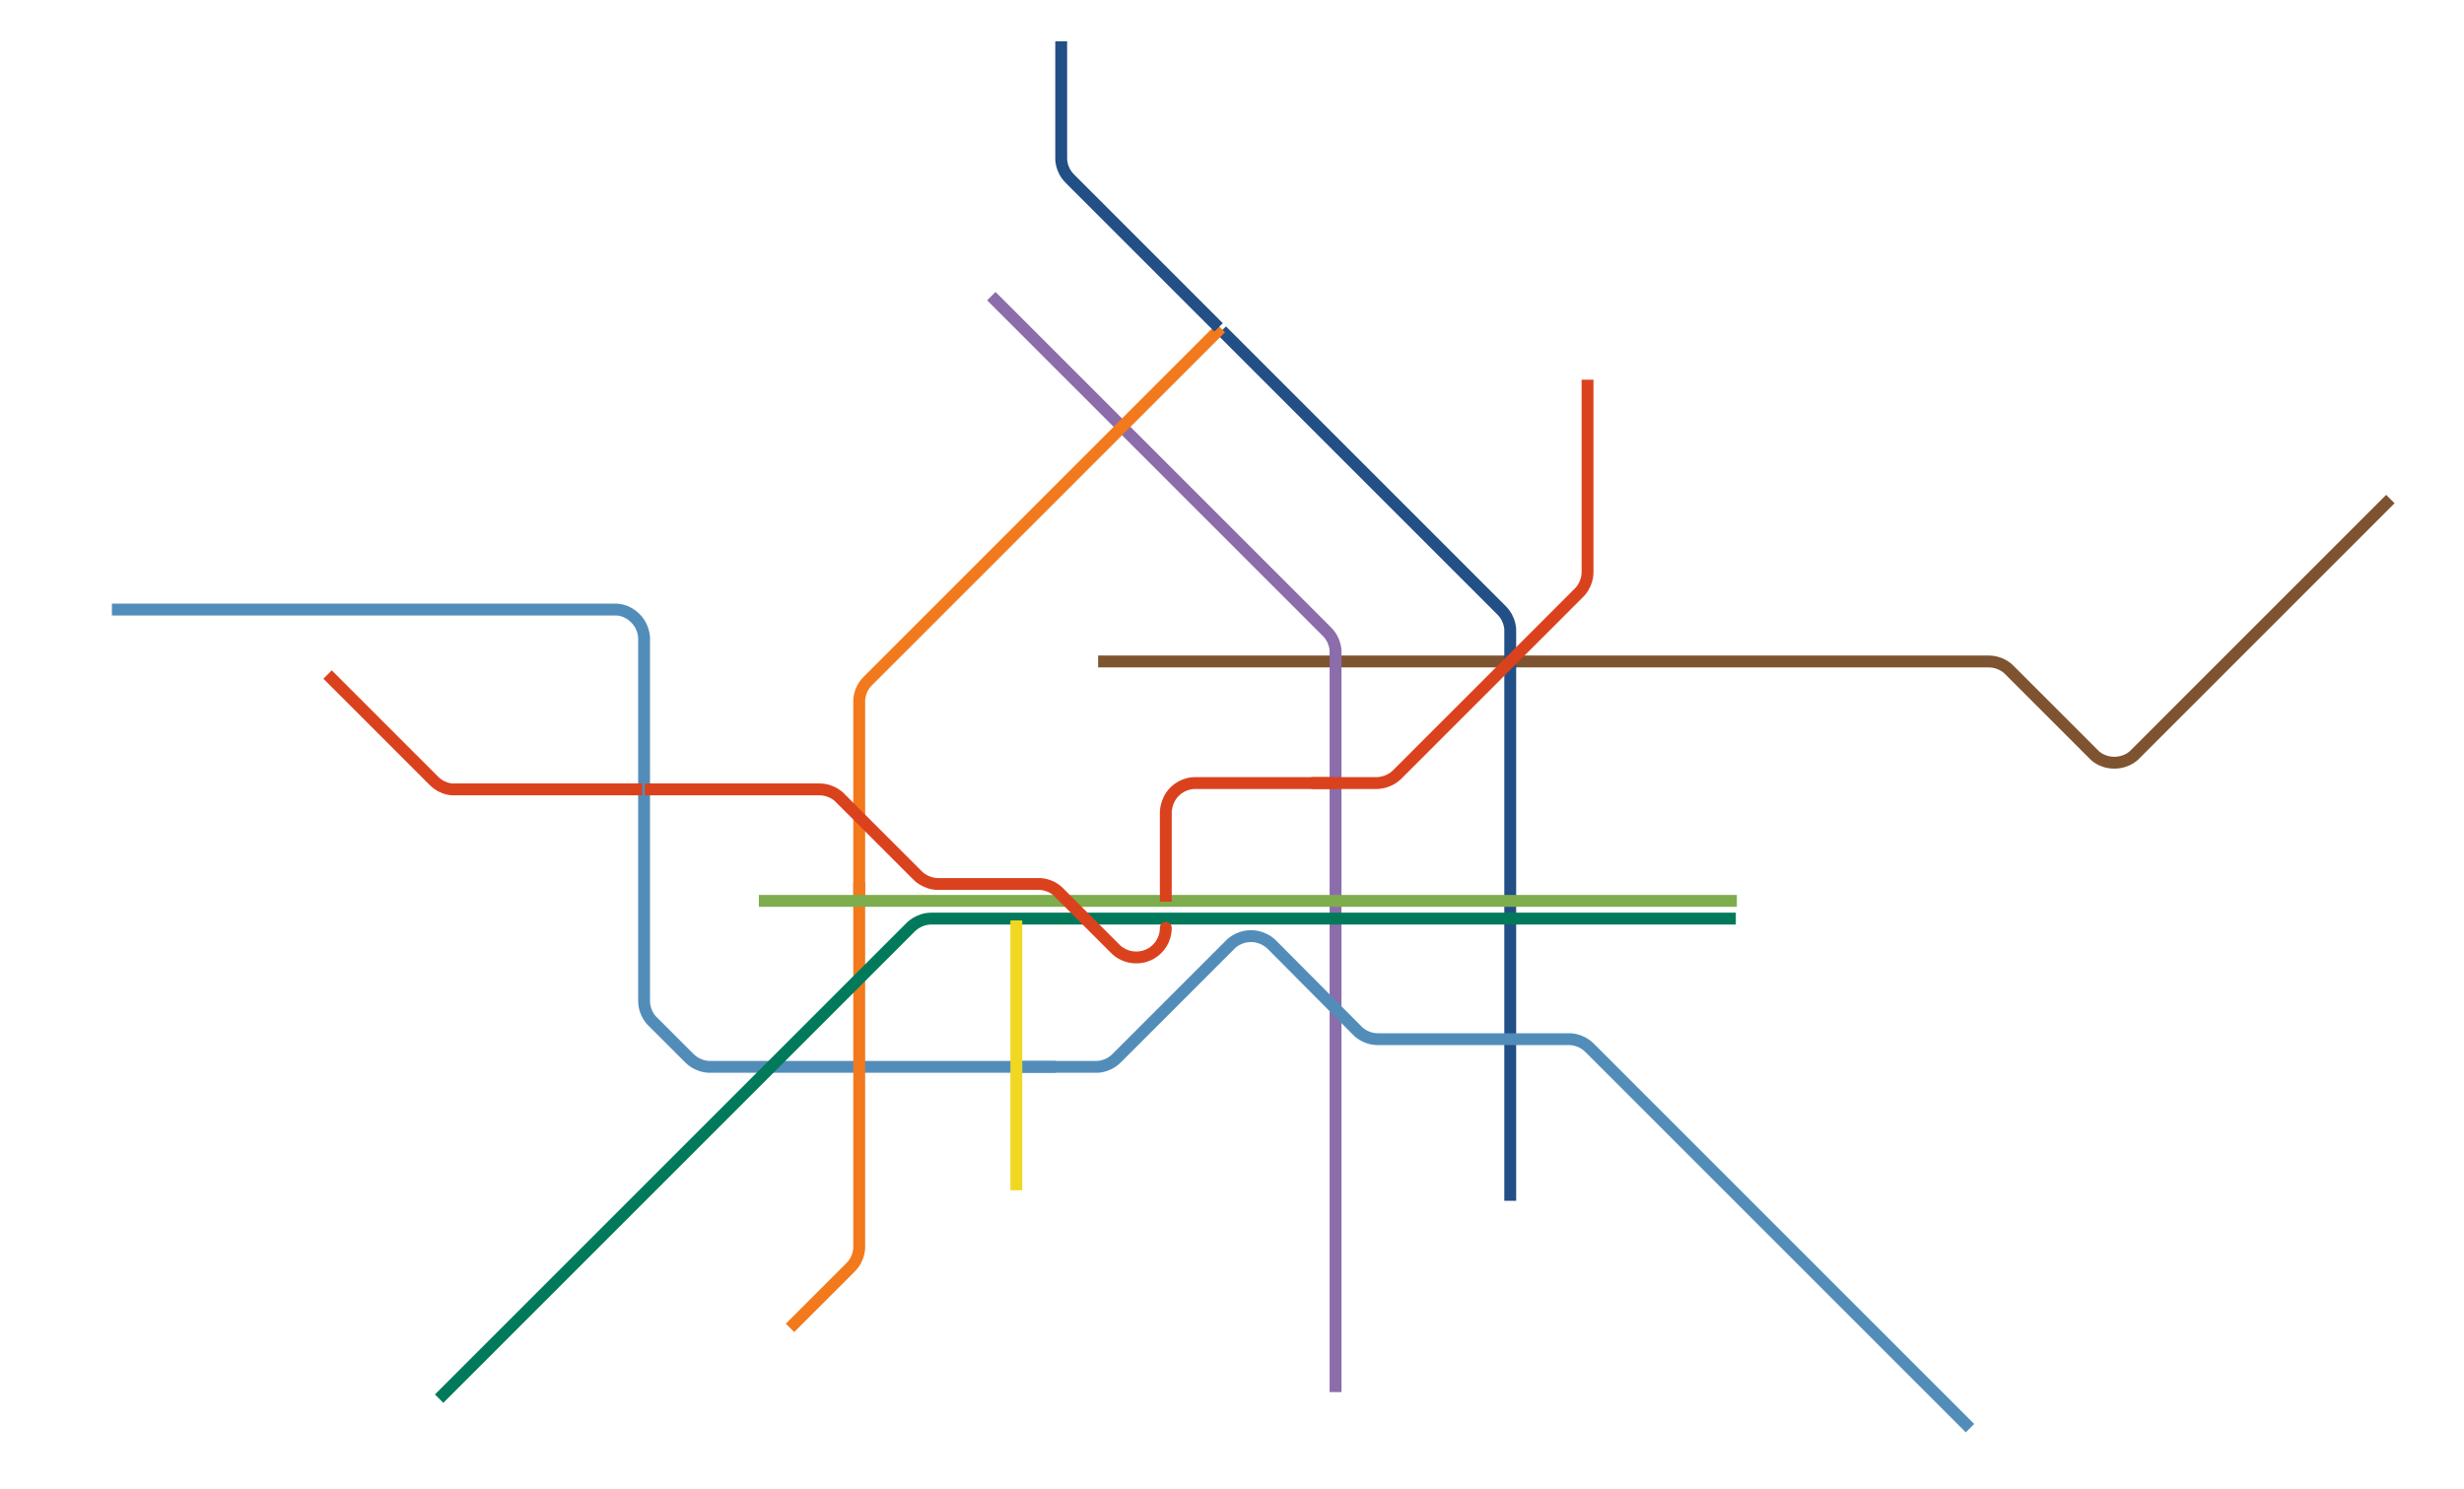<svg xmlns="http://www.w3.org/2000/svg" width="1661" height="1004" fill="none"><path stroke="#7E5330" stroke-width="8" d="M740.256 445.979h600.224c9.11 0 14.1 5.809 14.1 5.809l56.62 56.621s4.74 5.809 14.11 5.809 14.23-5.922 14.23-5.922l171.82-171.827" data-ubhnchn="3"/><path stroke="#224F86" stroke-width="8" d="M1018.06 809.578V425.545s.58-7.64-5.86-14.078c-3.29-3.284-88.796-88.795-188.577-188.576" data-ubhnchn="4"/><path stroke="#8C6DAB" stroke-width="8" d="M900.304 938.59V439.909s.573-7.64-5.864-14.078L668.266 199.657" data-ubhnchn="5"/><path stroke="#528DBA" stroke-width="8" d="M685.089 719.286h53.548s7.647.613 14.127-5.867l76.421-76.421s5.06-5.848 14.164-5.848c0 0 7.834-.418 14.146 5.895 6.313 6.312 57.403 57.756 57.403 57.756s4.889 5.827 14.139 5.826h128.393s7.79-.504 14.13 5.84c6.35 6.344 256.42 256.414 256.42 256.414" data-ubhnchn="7"/><path stroke="#528DBA" stroke-linejoin="round" stroke-width="8" d="M711.521 719.273h-232.68s-7.744.57-14.174-5.861l-24.587-24.587s-5.893-4.988-5.893-14.176V430.967s.463-7.789-5.812-14.065c-6.276-6.275-12.551-5.922-14.23-5.922H75.44" data-ubhnchn="8"/><path stroke="#F3791D" stroke-width="8" d="m532.546 895.288 40.831-40.831c6.375-6.375 5.832-14.112 5.832-14.112V594.93" data-ubhnchn="9"/><path stroke="#F3791D" stroke-width="8" d="M579.209 606.344V473.239s-.662-7.635 5.834-14.131L822.94 221.211" data-ubhnchn="10"/><path stroke="#224F86" stroke-width="8" d="M715.367 27.837V106.4s-.574 7.641 5.863 14.078l100.245 100.245" data-ubhnchn="11"/><path stroke="#007A5B" stroke-linejoin="round" stroke-width="8" d="m296.02 942.985 317.787-317.787s5.265-5.87 14.171-5.87h542.152" data-ubhnchn="12"/><path stroke="#7DAD4C" stroke-width="8" d="M511.575 607.394h659.255" data-ubhnchn="20"/><path stroke="#DA421E" stroke-linejoin="round" stroke-width="8" d="M434.651 532.205h117.558c9.126 0 14.139 5.828 14.139 5.828l52.115 52.116s5.265 5.869 14.171 5.869h68.144s7.195-.155 12.796 5.443l38.197 38.198s5.177 5.864 14.114 5.864c8.938 0 13.688-5.375 14.188-5.875s5.813-5.313 5.812-14.125c0-3.705.088-13.654.088-13.613M432.883 532.205H306.581s-7.474.861-14.147-5.813l-71.612-71.611M785.886 607.909v-59.938s-.255-8.049 5.839-14.143c6.093-6.093 13.125-5.874 14.187-5.874h93.418" data-ubhnchn="41"/><path stroke="#DA421E" stroke-linejoin="round" stroke-width="8" d="M884.042 527.954h43.731s7.98.326 14.104-5.8l122.473-122.473s5.83-5.141 5.83-14.113V256.029" data-ubhnchn="42"/><path stroke="#F0D722" stroke-width="8" d="M685.124 620.566v181.935" data-ubhnchn="44"/></svg>